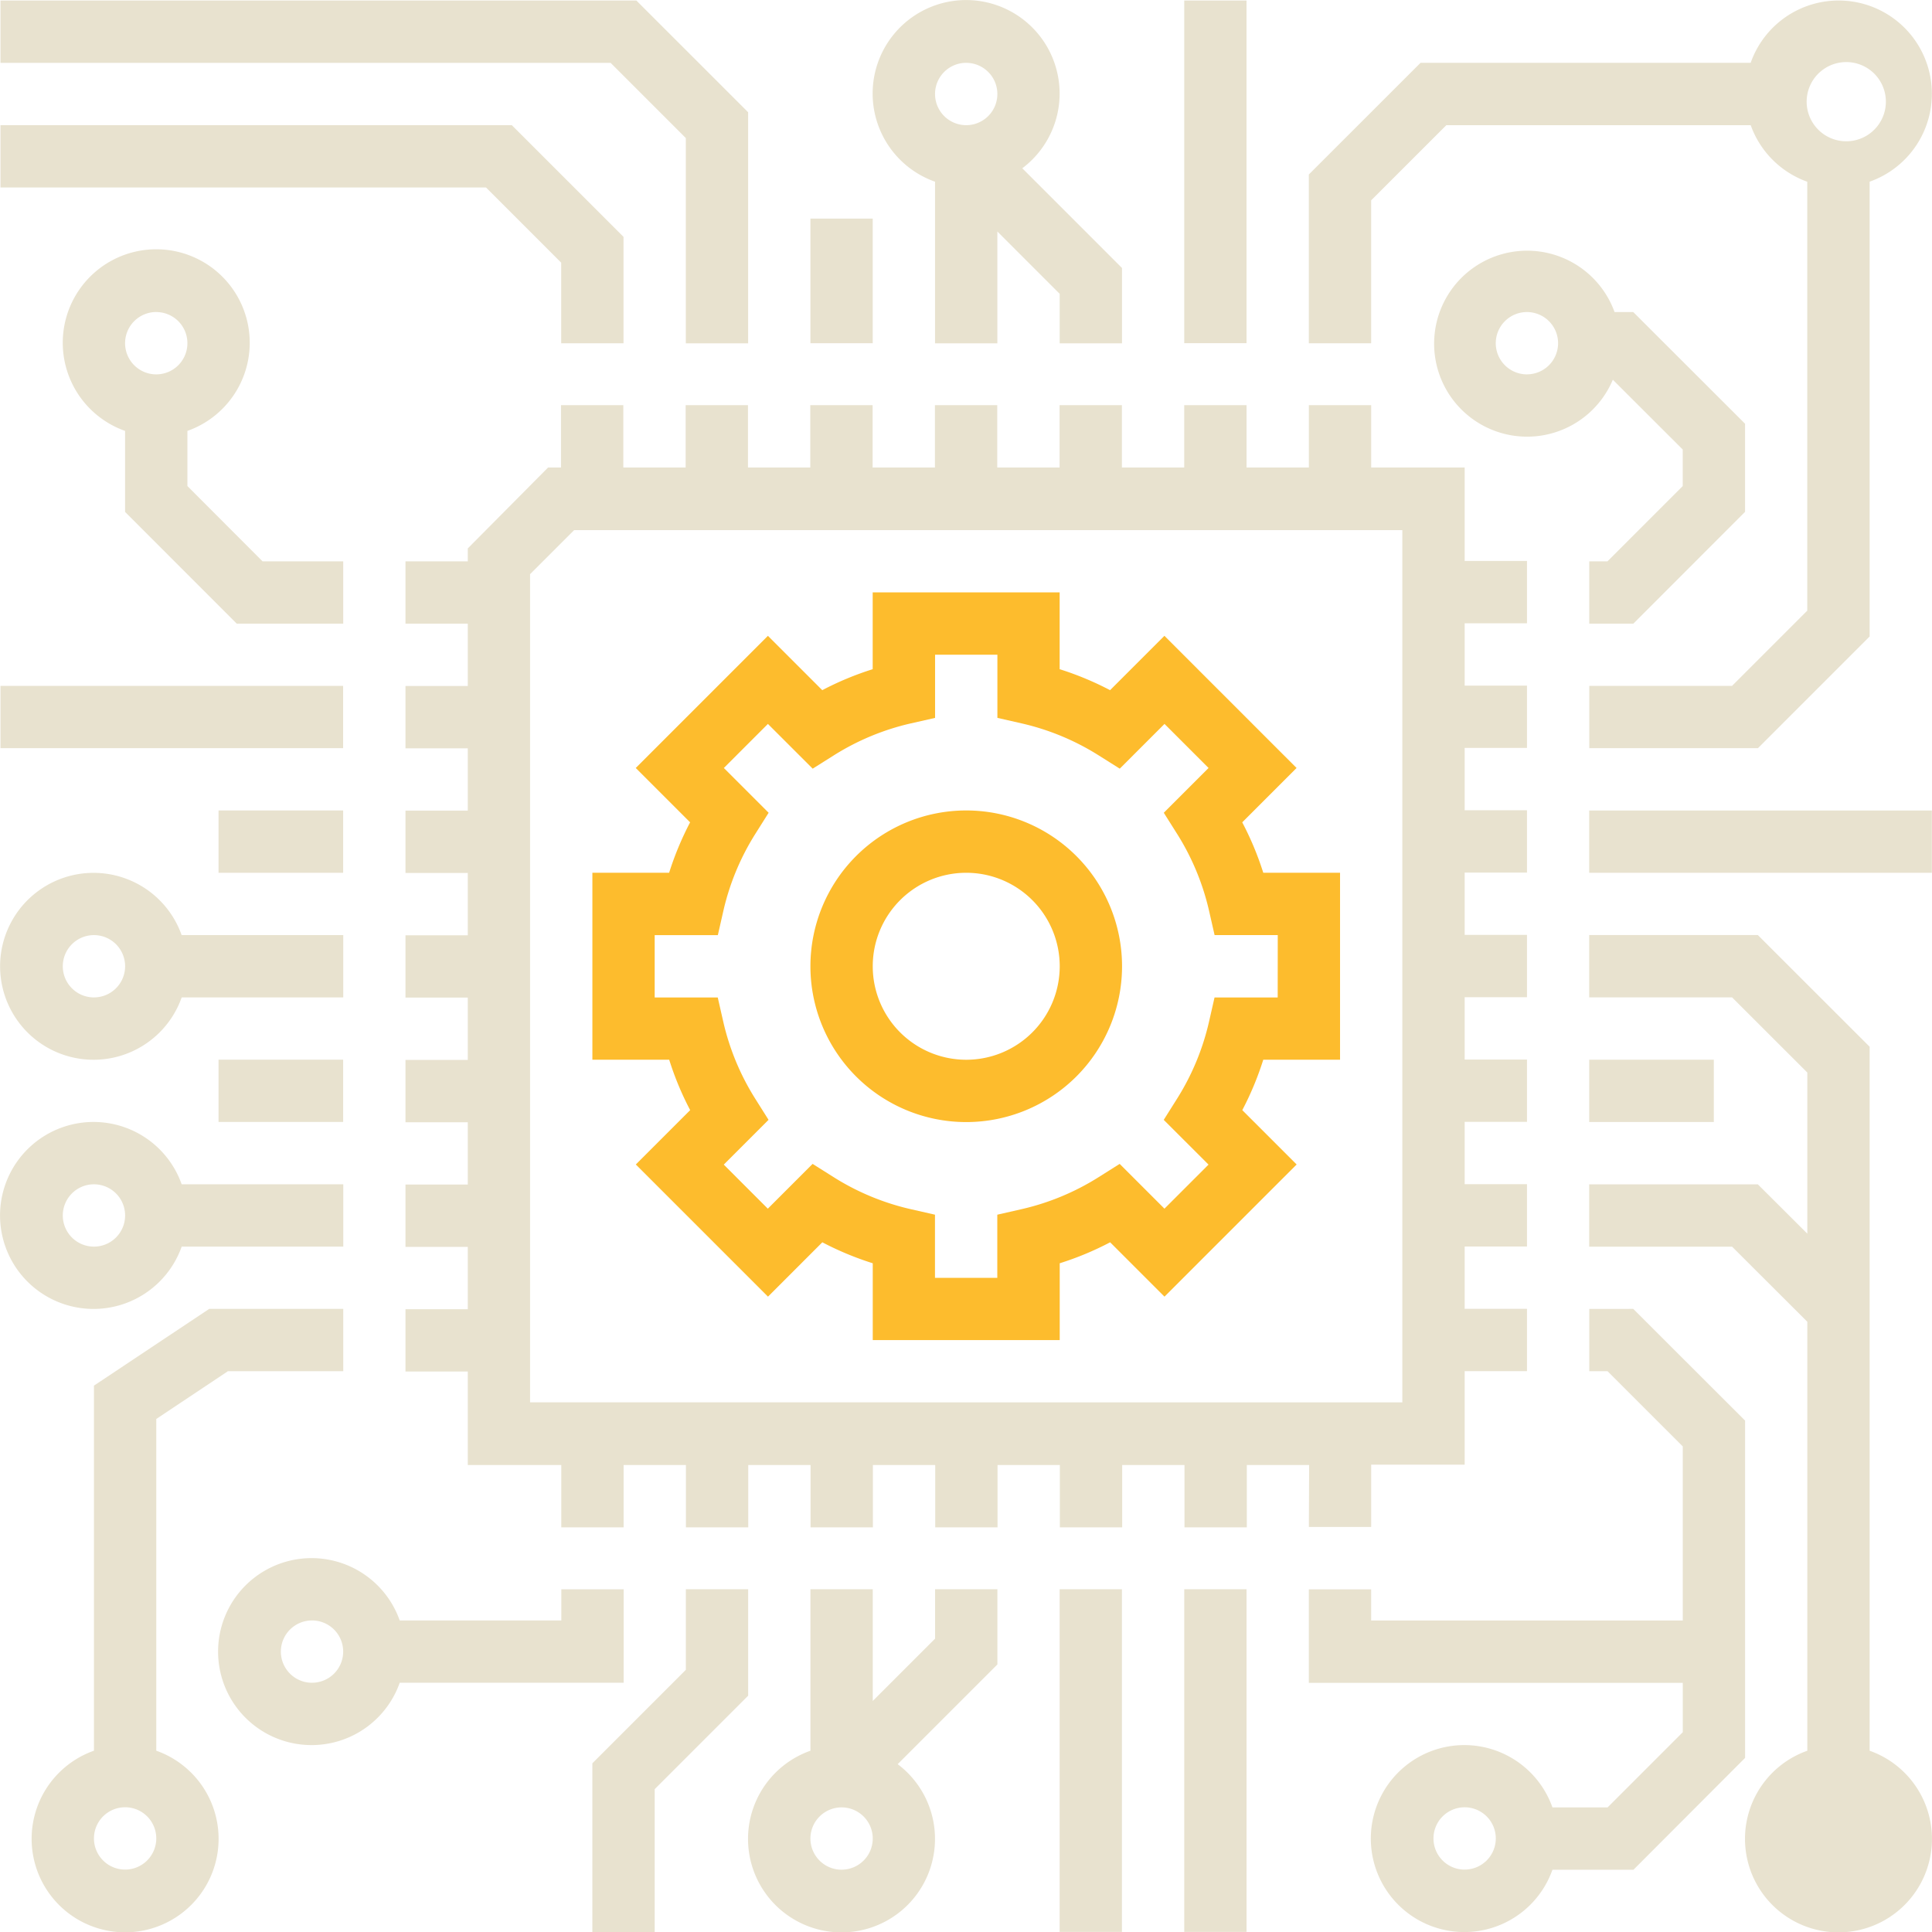 <svg id="a5e6f52f-6e99-4a83-861b-58c77fa84811" data-name="Layer 1" xmlns="http://www.w3.org/2000/svg" viewBox="0 0 61.999 62.011"><g id="a433db58-6460-4e3f-b5da-7ff4d1f57323" data-name="Group 133"><path d="M123.796,174.82v-10.645l2.3-1.534h3.7v-2h-4.3l-3.7,2.464V174.82a3,3,0,1,0,2,0Zm-1,3.815a1,1,0,1,1,1-1A1,1,0,0,1,122.796,178.635Zm-.014-18.163a3,3,0,0,0,1.829-1.828h5.186v-2h-5.186a3,3,0,1,0-1.829,3.828Zm-1.986-2.828a1,1,0,1,1,1,1A1,1,0,0,1,120.796,157.643Zm9-8.997h-5.186a2.999,2.999,0,1,0,.001,2h5.185Zm-8,2a1,1,0,1,1,1-1A1,1,0,0,1,121.796,150.646Zm3.998,3.997v-1.999h3.999v1.999Zm3.999-9.996v1.999h-3.999v-1.999Zm-.001-2h-10.996v-1.999h10.996Zm-3.413-3.995h3.416v-2h-2.588l-2.412-2.416v-1.77a3,3,0,1,0-2,0v2.6Zm-2.584-10a1,1,0,1,1-1,1A1,1,0,0,1,123.796,128.652Zm10.582-3.998h-15.581v-2h16.409l3.585,3.585v3.415h-2v-2.587Zm3.999-3.999h-19.58v-2h20.407l3.586,3.585v7.415h-2v-6.587Zm8.411,8.997h-1.999v-3.999h1.999Zm11.996-.001h-1.999V118.655h1.999Zm-9.996-5.182v5.186h2v-3.588l2,2v1.588h2v-2.417l-3.2-3.2a3,3,0,1,0-2.8.431Zm1-3.814a1,1,0,1,1-1,1A1,1,0,0,1,149.787,120.655Zm12.995,4.412,2.413-2.412h9.767a3,3,0,0,0,1.815,1.815v13.765l-2.413,2.413h-4.582v2h5.412l3.585-3.585V124.469a2.992,2.992,0,1,0-3.818-3.814h-10.594l-3.585,3.584v5.416h2Zm14.995-4.412.005-.001a1.271,1.271,0,1,1-.005.001Zm-7.412,15.997h-.584v2h1.414l3.586-3.589v-2.827l-3.588-3.584h-.6a2.984,2.984,0,1,0-.056,2.173h.002l2.242,2.239v1.172Zm-2.584-6a1,1,0,1,1,1-1A1,1,0,0,1,167.781,130.652Zm12.994,13.995v1.999H169.779v-1.999Zm-1.996,30.174V152.23l-3.588-3.585h-5.412v2h4.585l2.415,2.413v5.17l-1.588-1.583h-5.412v2h4.585l2.415,2.41v13.766a3,3,0,1,0,2,0Zm-1,3.814v.001a1,1,0,1,0,0-.001Zm-4.001-23.992h-3.999v-1.999h3.999Zm-3.996,5.998v2h.586l2.414,2.413v5.587h-10v-1h-2v3h12v1.585l-2.413,2.413H168.6a3,3,0,1,0,0,2h2.6l3.582-3.589v-10.824l-3.589-3.585Zm-4,17.994a1,1,0,1,1,1-1A1,1,0,0,1,165.782,178.635Zm-26.988-8.996h-2v1h-5.186a3,3,0,1,0,0,2h7.186Zm-10,3a1,1,0,1,1,1-1A1,1,0,0,1,128.794,172.639Zm27.99-3.001h1.999v10.996h-1.999Zm-3.999,0h1.999v10.996h-1.999Zm-3.997,1.585-2,2v-3.585h-2v5.182a3,3,0,1,0,2.8.431l3.2-3.2v-2.413h-2Zm-3,7.415a1,1,0,1,1,1-1A1,1,0,0,1,145.788,178.638Zm-4.998-9h2v3.415l-3,3v4.585h-2v-5.415l3-3Zm19.993-1.999h2v-2h3v-3h2v-2h-2v-2h2v-2h-2v-2h2v-2h-2v-2h2v-2h-2v-2h2v-2h-2v-2h2v-2h-2v-2h2v-2h-2v-3h-3v-2h-2v2h-2v-2h-2v2h-2v-2h-2v2h-2v-2h-2v2h-2v-2h-2v2h-2v-2h-2v2h-2v-2h-2v2h-.414l-2.577,2.597v.415h-2v2h2v2h-2v2h2v2h-2v2h2v2h-2v2h2v2h-2v2h2v2h-2v2h2v2h-2v2h2v3h3v2h2v-2h2v2h2v-2h2v2h2v-2h2v2h2v-2h2v2h2v-2h2v2h2v-2h2Zm-24.992-4v-26.576l1.413-1.412h26.578v27.99Z" transform="translate(-118.781 -118.639)" fill="#e8e2cf"/><path d="M161.784,152.646v-6H159.32a9.797,9.797,0,0,0-.675-1.618l1.744-1.744-4.241-4.241-1.744,1.744a9.861,9.861,0,0,0-1.618-.673v-2.465h-6v2.465a9.787,9.787,0,0,0-1.618.673l-1.744-1.744-4.241,4.241,1.744,1.744a9.935,9.935,0,0,0-.673,1.618h-2.463v6h2.465a9.776,9.776,0,0,0,.673,1.618l-1.744,1.744,4.241,4.241,1.744-1.744a9.912,9.912,0,0,0,1.618.673v2.465h6v-2.465a9.778,9.778,0,0,0,1.618-.673l1.744,1.744,4.241-4.241-1.744-1.744a9.877,9.877,0,0,0,.673-1.618Zm-4.028-1.997-.177.778a7.962,7.962,0,0,1-1.027,2.473l-.426.676,1.437,1.436-1.414,1.414-1.437-1.437-.676.426a7.959,7.959,0,0,1-2.473,1.027l-.778.177v2.027h-2v-2.027l-.778-.177a7.961,7.961,0,0,1-2.473-1.027l-.676-.426-1.437,1.437-1.414-1.414,1.437-1.437-.426-.676a7.96,7.96,0,0,1-1.027-2.473l-.177-.778h-2.024v-2h2.027l.177-.778a7.963,7.963,0,0,1,1.027-2.473l.426-.676-1.437-1.437,1.414-1.414,1.437,1.436.676-.426a7.961,7.961,0,0,1,2.473-1.027l.778-.176v-2.028h2v2.027l.778.177a7.962,7.962,0,0,1,2.473,1.027l.676.426,1.436-1.436,1.414,1.414-1.437,1.437.426.676a7.961,7.961,0,0,1,1.027,2.473l.177.777h2.027l-.002,2.002Zm-7.968-6.002a5,5,0,1,0,5,5A5,5,0,0,0,149.788,144.647Zm0,8a3,3,0,1,1,3-3A3,3,0,0,1,149.788,152.647Z" transform="translate(-118.781 -118.639)" fill="#fdbc2d"/></g></svg>
